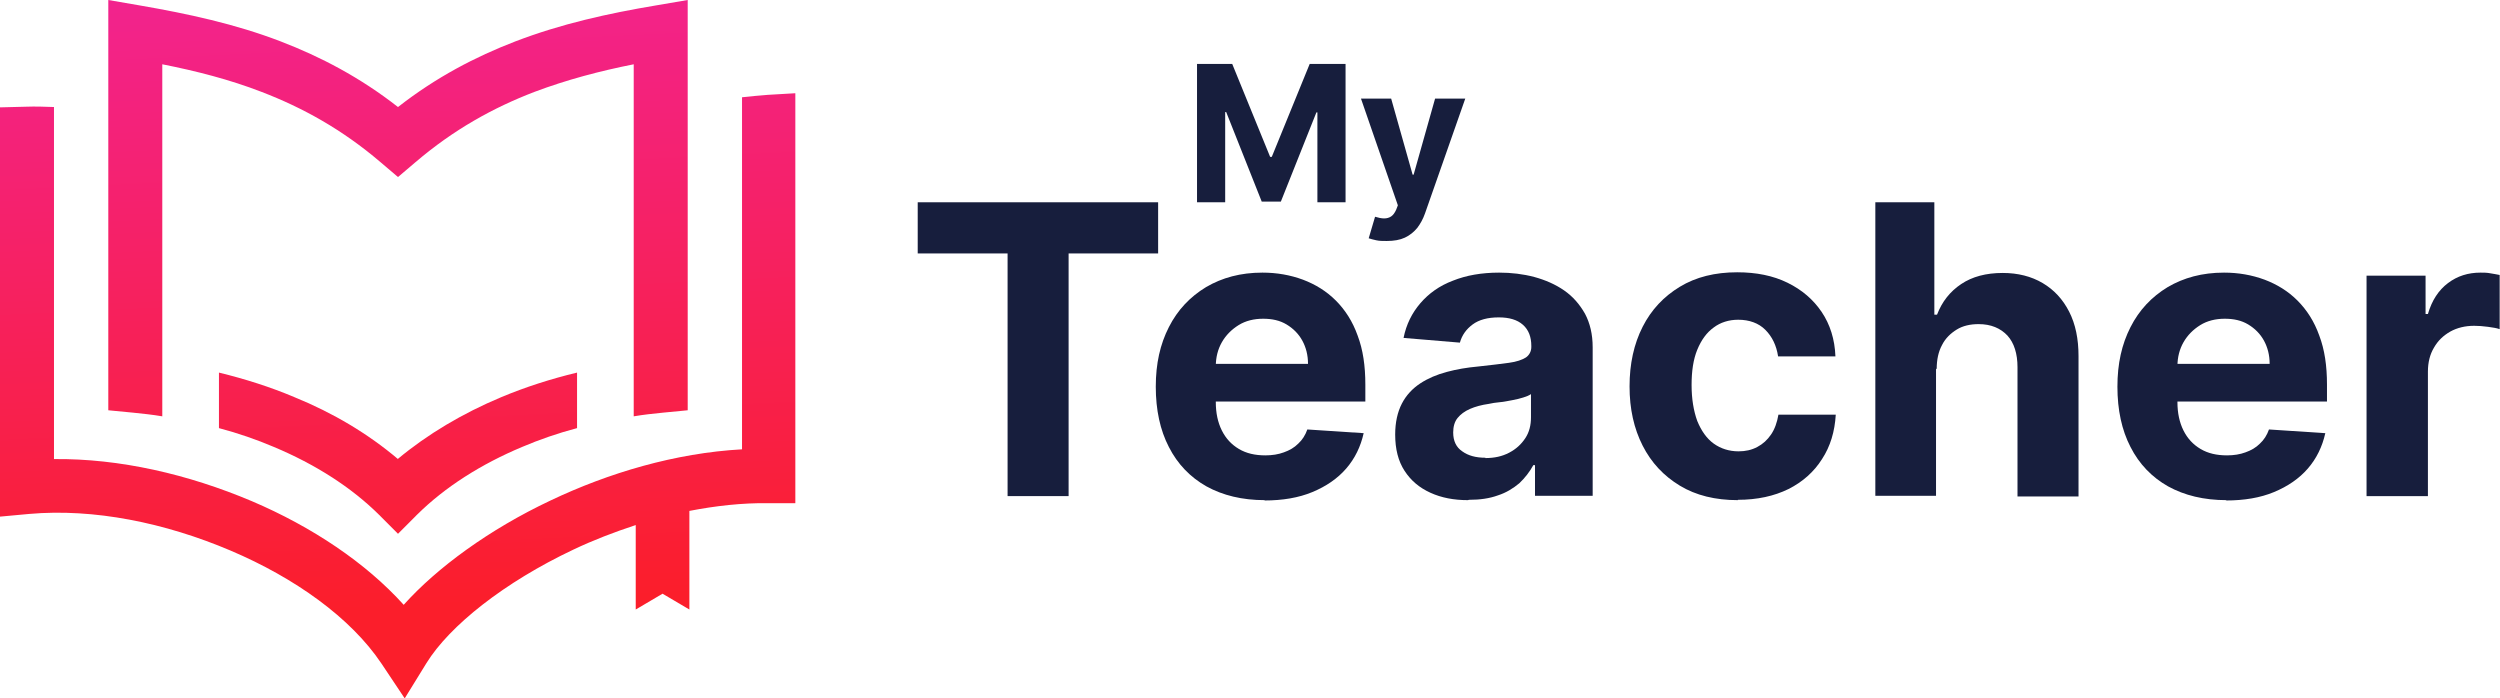 <svg width="247" height="69" viewBox="0 0 247 69" fill="none" xmlns="http://www.w3.org/2000/svg">
<g clip-path="url(#clip0_104_39)">
<path fill-rule="evenodd" clip-rule="evenodd" d="M39.322 45.357C36.374 42.863 32.929 40.801 29.086 39.239C26.734 38.241 24.216 37.443 21.632 36.811V42.298C23.521 42.797 25.343 43.428 27.065 44.16C31.107 45.856 34.685 48.117 37.467 50.877L39.322 52.739L41.178 50.877C43.96 48.117 47.538 45.856 51.58 44.16C53.302 43.428 55.124 42.797 57.013 42.298V36.811C54.396 37.443 51.911 38.241 49.526 39.239C45.716 40.835 42.238 42.896 39.289 45.357H39.322Z" fill="url(#paint0_linear_104_39)"/>
<path fill-rule="evenodd" clip-rule="evenodd" d="M16.034 41.134V6.351C19.38 7.016 22.659 7.848 25.84 9.078C29.914 10.641 33.823 12.802 37.6 16.028L39.322 17.491L41.045 16.028C44.822 12.802 48.731 10.641 52.806 9.078C55.986 7.881 59.265 7.016 62.611 6.351V41.134C63.572 40.968 64.533 40.868 65.526 40.768L67.945 40.535V0L64.831 0.532C60.06 1.33 55.423 2.361 50.917 4.09C46.942 5.62 43.066 7.648 39.322 10.575C35.579 7.648 31.703 5.62 27.728 4.09C23.223 2.361 18.585 1.363 13.781 0.532L10.7 0V40.535L13.118 40.768C14.079 40.868 15.073 40.968 16.034 41.134Z" fill="url(#paint1_linear_104_39)"/>
<path fill-rule="evenodd" clip-rule="evenodd" d="M75.796 9.377C75.001 9.444 74.173 9.51 73.312 9.61V44.393C66.719 44.758 60.127 46.721 54.396 49.447C48.333 52.307 43.165 56.098 39.886 59.756C36.142 55.599 30.809 52.041 24.879 49.514C18.585 46.853 11.827 45.291 5.334 45.357V10.574C4.406 10.541 3.478 10.508 2.617 10.541L0 10.608V51.043L2.882 50.777C9.276 50.212 16.299 51.642 22.792 54.402C29.119 57.095 34.652 61.019 37.699 65.575L39.985 69L42.138 65.508C44.424 61.817 49.824 57.528 56.648 54.302C58.603 53.371 60.69 52.573 62.81 51.875V60.221L65.46 58.658L68.111 60.221V50.478C70.695 49.979 73.312 49.68 75.895 49.713H78.579V9.211L75.763 9.377H75.796Z" fill="url(#paint2_linear_104_39)"/>
<path d="M90.67 25.04V19.985H114.423V25.04H105.578V49.015H99.549V25.04H90.704H90.67Z" fill="#171E3D"/>
<path d="M124.958 49.414C122.738 49.414 120.817 48.948 119.193 48.051C117.603 47.153 116.344 45.856 115.483 44.16C114.622 42.497 114.191 40.502 114.191 38.208C114.191 35.913 114.622 34.018 115.483 32.322C116.344 30.626 117.57 29.329 119.16 28.365C120.75 27.434 122.572 26.935 124.726 26.935C126.15 26.935 127.475 27.168 128.734 27.633C129.96 28.099 131.053 28.764 131.981 29.695C132.908 30.626 133.637 31.757 134.134 33.153C134.664 34.55 134.896 36.146 134.896 38.008V39.671H116.576V35.947H129.231C129.231 35.082 129.032 34.317 128.668 33.652C128.304 32.987 127.774 32.455 127.111 32.056C126.448 31.657 125.686 31.491 124.792 31.491C123.898 31.491 123.069 31.69 122.374 32.122C121.678 32.555 121.115 33.12 120.717 33.818C120.32 34.517 120.121 35.315 120.121 36.179V39.737C120.121 40.801 120.32 41.733 120.717 42.531C121.115 43.329 121.678 43.927 122.407 44.359C123.136 44.792 123.997 44.991 125.024 44.991C125.686 44.991 126.316 44.892 126.846 44.692C127.409 44.492 127.873 44.227 128.27 43.828C128.668 43.462 128.966 42.996 129.165 42.431L134.73 42.797C134.432 44.127 133.869 45.291 133.008 46.288C132.146 47.286 131.02 48.051 129.662 48.616C128.304 49.181 126.713 49.447 124.925 49.447L124.958 49.414Z" fill="#171E3D"/>
<path d="M145.033 49.414C143.642 49.414 142.416 49.181 141.323 48.682C140.229 48.184 139.401 47.485 138.772 46.521C138.142 45.557 137.844 44.359 137.844 42.93C137.844 41.733 138.076 40.702 138.507 39.87C138.937 39.039 139.567 38.374 140.329 37.875C141.091 37.376 141.952 37.011 142.946 36.745C143.94 36.479 144.934 36.312 146.027 36.212C147.286 36.08 148.313 35.947 149.075 35.847C149.836 35.747 150.4 35.547 150.764 35.315C151.095 35.082 151.294 34.716 151.294 34.284V34.184C151.294 33.286 151.029 32.588 150.466 32.089C149.903 31.59 149.108 31.358 148.081 31.358C146.987 31.358 146.126 31.59 145.497 32.056C144.867 32.521 144.437 33.12 144.238 33.852L138.672 33.386C138.937 32.056 139.501 30.925 140.329 29.961C141.157 28.997 142.217 28.232 143.542 27.733C144.867 27.201 146.391 26.935 148.114 26.935C149.306 26.935 150.466 27.068 151.592 27.367C152.685 27.666 153.679 28.099 154.541 28.697C155.402 29.296 156.064 30.061 156.595 30.992C157.091 31.923 157.356 33.02 157.356 34.317V48.982H151.658V45.956H151.493C151.128 46.621 150.665 47.219 150.101 47.751C149.505 48.25 148.809 48.682 147.981 48.948C147.153 49.248 146.226 49.381 145.132 49.381L145.033 49.414ZM146.756 45.257C147.65 45.257 148.412 45.091 149.108 44.725C149.803 44.359 150.3 43.894 150.698 43.295C151.095 42.697 151.261 41.998 151.261 41.234V38.939C151.062 39.072 150.83 39.172 150.499 39.272C150.168 39.372 149.803 39.471 149.406 39.538C149.008 39.604 148.611 39.704 148.18 39.737C147.749 39.771 147.418 39.837 147.087 39.904C146.391 40.003 145.762 40.17 145.232 40.402C144.702 40.635 144.304 40.934 144.006 41.3C143.708 41.666 143.575 42.165 143.575 42.73C143.575 43.561 143.873 44.193 144.47 44.592C145.066 45.025 145.828 45.224 146.756 45.224V45.257Z" fill="#171E3D"/>
<path d="M171.701 49.414C169.481 49.414 167.56 48.948 165.97 47.984C164.38 47.02 163.154 45.723 162.292 44.027C161.431 42.331 161 40.402 161 38.174C161 35.947 161.431 33.985 162.292 32.289C163.154 30.593 164.38 29.296 165.97 28.332C167.56 27.367 169.448 26.902 171.634 26.902C173.523 26.902 175.179 27.234 176.604 27.933C178.028 28.631 179.154 29.595 179.983 30.826C180.811 32.056 181.275 33.519 181.341 35.215H175.676C175.51 34.118 175.08 33.253 174.417 32.588C173.755 31.923 172.827 31.59 171.734 31.59C170.806 31.59 169.978 31.856 169.316 32.355C168.62 32.854 168.09 33.586 167.692 34.55C167.295 35.514 167.129 36.678 167.129 38.041C167.129 39.405 167.328 40.602 167.692 41.599C168.09 42.564 168.62 43.329 169.316 43.828C170.011 44.326 170.839 44.592 171.767 44.592C172.463 44.592 173.059 44.459 173.622 44.16C174.185 43.861 174.616 43.462 174.98 42.93C175.345 42.398 175.577 41.733 175.709 40.968H181.374C181.275 42.63 180.844 44.093 180.016 45.357C179.221 46.621 178.094 47.618 176.703 48.317C175.279 49.015 173.622 49.381 171.701 49.381V49.414Z" fill="#171E3D"/>
<path d="M191.279 36.412V48.982H185.283V19.985H191.113V31.092H191.378C191.875 29.795 192.67 28.797 193.764 28.066C194.857 27.334 196.215 26.968 197.871 26.968C199.362 26.968 200.687 27.301 201.814 27.966C202.94 28.631 203.801 29.562 204.431 30.792C205.06 32.023 205.358 33.486 205.358 35.182V49.048H199.329V36.279C199.329 34.949 198.998 33.885 198.335 33.153C197.64 32.422 196.712 32.023 195.486 32.023C194.658 32.023 193.929 32.189 193.333 32.555C192.737 32.92 192.207 33.419 191.875 34.084C191.511 34.749 191.345 35.547 191.345 36.478L191.279 36.412Z" fill="#171E3D"/>
<path d="M219.968 49.414C217.748 49.414 215.827 48.948 214.203 48.051C212.613 47.153 211.354 45.856 210.493 44.16C209.632 42.497 209.201 40.502 209.201 38.208C209.201 35.913 209.632 34.018 210.493 32.322C211.354 30.626 212.58 29.329 214.17 28.365C215.76 27.434 217.582 26.935 219.736 26.935C221.16 26.935 222.485 27.168 223.744 27.633C224.97 28.099 226.063 28.764 226.991 29.695C227.918 30.626 228.647 31.757 229.144 33.153C229.674 34.55 229.906 36.146 229.906 38.008V39.671H211.586V35.947H224.241C224.241 35.082 224.042 34.317 223.678 33.652C223.314 32.987 222.784 32.455 222.121 32.056C221.458 31.657 220.696 31.491 219.802 31.491C218.908 31.491 218.079 31.69 217.384 32.122C216.688 32.555 216.125 33.12 215.727 33.818C215.33 34.517 215.131 35.315 215.131 36.179V39.737C215.131 40.801 215.33 41.733 215.727 42.531C216.125 43.329 216.688 43.927 217.417 44.359C218.146 44.792 219.007 44.991 220.034 44.991C220.696 44.991 221.326 44.892 221.856 44.692C222.419 44.492 222.883 44.227 223.28 43.828C223.678 43.462 223.976 42.996 224.175 42.431L229.74 42.797C229.442 44.127 228.879 45.291 228.018 46.288C227.156 47.286 226.03 48.051 224.672 48.616C223.314 49.181 221.723 49.447 219.935 49.447L219.968 49.414Z" fill="#171E3D"/>
<path d="M233.815 49.015V27.234H239.646V31.025H239.878C240.275 29.662 240.938 28.664 241.865 27.966C242.793 27.267 243.853 26.935 245.079 26.935C245.377 26.935 245.708 26.935 246.039 27.001C246.371 27.068 246.702 27.101 246.967 27.168V32.521C246.702 32.422 246.304 32.355 245.807 32.289C245.31 32.222 244.847 32.189 244.449 32.189C243.555 32.189 242.76 32.388 242.097 32.754C241.401 33.153 240.871 33.652 240.474 34.35C240.076 35.015 239.878 35.813 239.878 36.711V49.015H233.881H233.815Z" fill="#171E3D"/>
<path d="M118.199 6.318H121.744L125.488 15.496H125.653L129.397 6.318H132.941V19.985H130.159V11.107H130.059L126.548 19.919H124.659L121.148 11.073H121.048V19.985H118.266V6.318H118.199Z" fill="#171E3D"/>
<path d="M136.983 23.809C136.618 23.809 136.287 23.809 135.989 23.743C135.691 23.676 135.426 23.61 135.227 23.543L135.856 21.415C136.188 21.515 136.486 21.581 136.751 21.581C137.016 21.581 137.248 21.515 137.447 21.382C137.645 21.249 137.811 21.016 137.943 20.717L138.109 20.284L134.465 9.743H137.447L139.567 17.258H139.666L141.786 9.743H144.768L140.792 21.082C140.594 21.648 140.329 22.113 140.031 22.512C139.699 22.911 139.302 23.244 138.805 23.477C138.308 23.709 137.712 23.809 137.016 23.809H136.983Z" fill="#171E3D"/>
</g>
<defs>
<linearGradient id="paint0_linear_104_39" x1="37.335" y1="-1.496" x2="40.306" y2="60.021" gradientUnits="userSpaceOnUse">
<stop stop-color="#F2238E"/>
<stop offset="1" stop-color="#FB1E2B"/>
</linearGradient>
<linearGradient id="paint1_linear_104_39" x1="38.262" y1="-1.53" x2="41.233" y2="59.954" gradientUnits="userSpaceOnUse">
<stop stop-color="#F2238E"/>
<stop offset="1" stop-color="#FB1E2B"/>
</linearGradient>
<linearGradient id="paint2_linear_104_39" x1="37.799" y1="-1.53" x2="40.769" y2="59.987" gradientUnits="userSpaceOnUse">
<stop stop-color="#F2238E"/>
<stop offset="1" stop-color="#FB1E2B"/>
</linearGradient>
<clipPath id="clip0_104_39">
<rect width="247" height="69" fill="white"/>
</clipPath>
</defs>
</svg>
